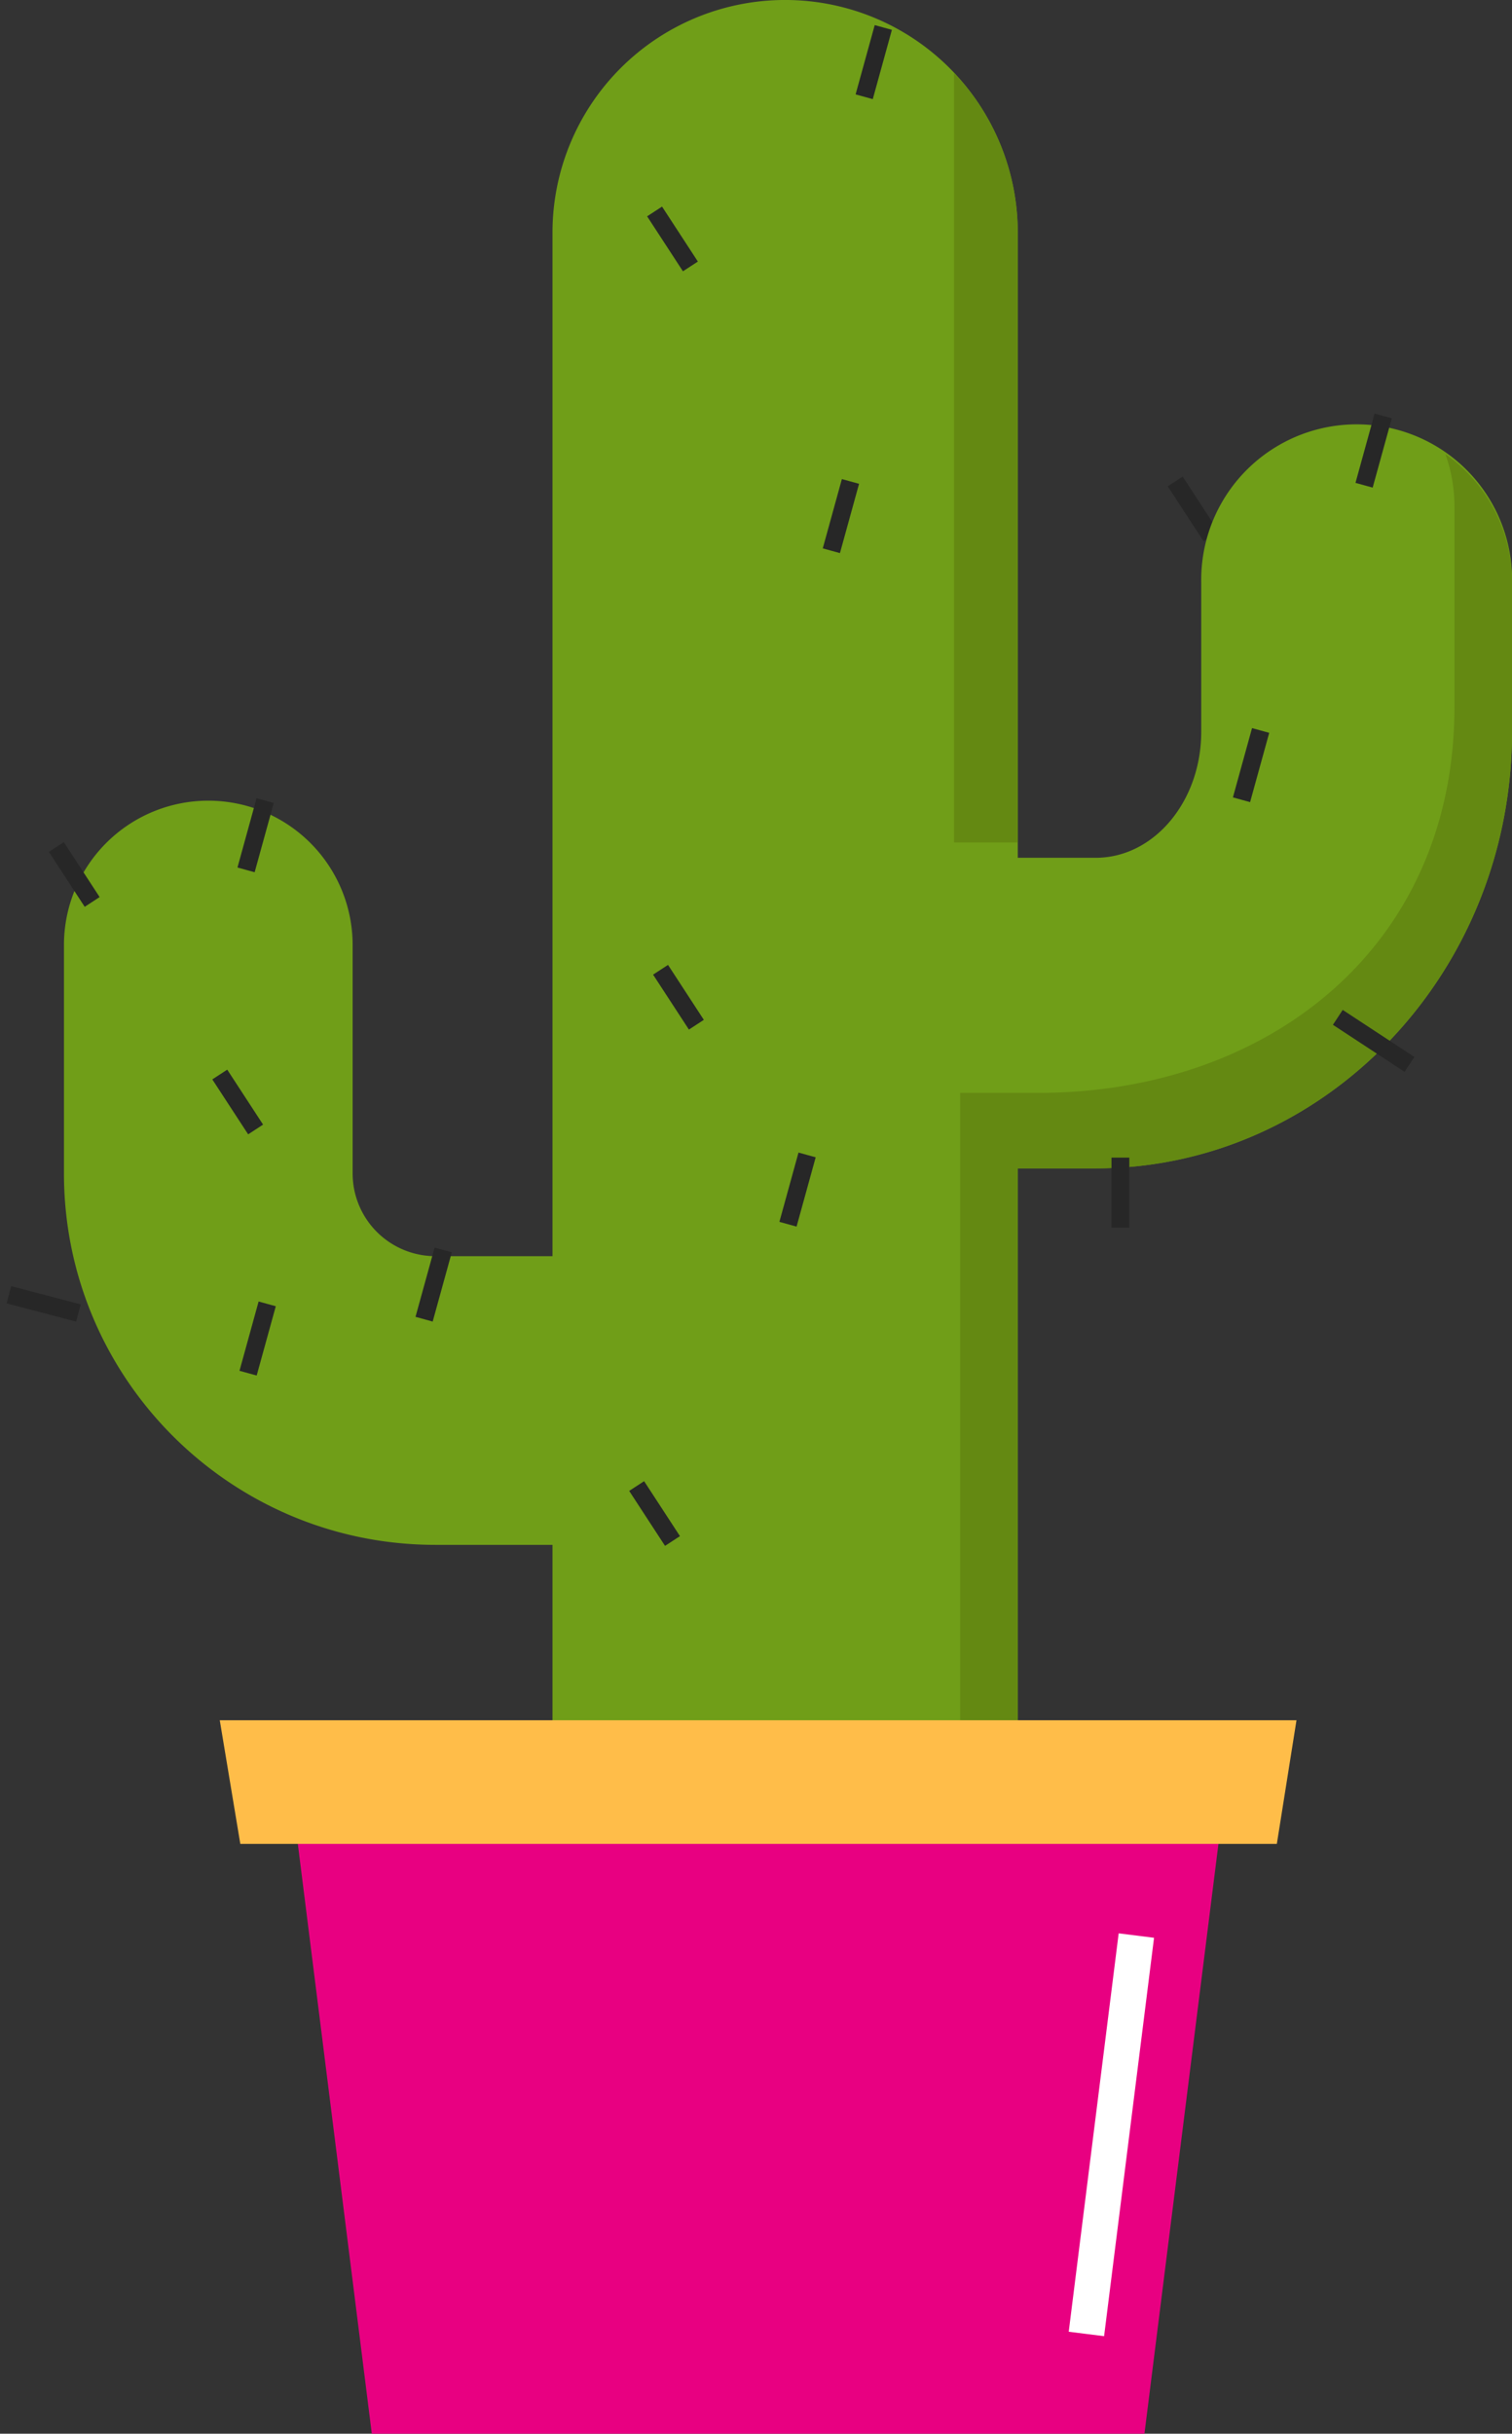 <svg xmlns="http://www.w3.org/2000/svg" width="678.71" height="1092.33" viewBox="0 0 678.71 1092.33"><rect x="0" y="0" width="678.71" height="1092.33" fill="#333333" stroke="none"/><g id="Слой_2" data-name="Слой 2"><g id="hippie17_145798021"><g id="hippie17_145798021-2" data-name="hippie17_145798021"><path d="M527.53 216.09 543.61 240.75z" fill="none" stroke="#272727" stroke-linecap="round" stroke-miterlimit="10" stroke-width="8"/><path d="M678.71 261.06v67.39c0 108.05-83.81 195.94-186.88 195.94h-35V870.52H248V693.38H195.43c-92 0-166.72-74.76-166.72-166.72V424.16a64.79 64.79.0 1 1 129.58.0v102.5a37.16 37.16.0 0 0 37.14 37.15H248V104.42a104.43 104.43.0 0 1 208.86.0V385h35c26.17.0 47.35-25.37 47.35-56.52V261.06a69.77 69.77.0 1 1 139.53.0z" fill="#709e18"/><path d="M456.84 104.42a104 104 0 0 0-28.58-71.61V378.1h28.58z" fill="#648912"/><path d="M678.71 261.06v67.39c0 108.05-83.81 195.94-186.88 195.94h-35V870.52H431v-380h35c103.07.0 186.88-65.24 186.88-173.29v-90a69.68 69.68.0 0 0-4.08-23.44A70.08 70.08.0 0 1 678.71 261.06z" fill="#648912"/><path d="M130.93 805.61 166.9 1092.33H513.72L549.7 805.61H130.93z" fill="#e80081"/><path d="M510.09 868.74 487.67 1047.55z" fill="none" stroke="#fff" stroke-linecap="round" stroke-miterlimit="10" stroke-width="16"/><path d="M581.97 772.1H98.65L107.87 827.59H573.15L581.97 772.1z" fill="#ffbd49"/><path d="M381.76 216.09 373.18 247.19z" fill="none" stroke="#272727" stroke-linecap="round" stroke-miterlimit="10" stroke-width="8"/><path d="M565.87 327.86 557.29 358.96z" fill="none" stroke="#272727" stroke-linecap="round" stroke-miterlimit="10" stroke-width="8"/><path d="M396.5 12.33 387.92 43.43z" fill="none" stroke="#272727" stroke-linecap="round" stroke-miterlimit="10" stroke-width="8"/><path d="M620.89 186.69 612.31 217.79z" fill="none" stroke="#272727" stroke-linecap="round" stroke-miterlimit="10" stroke-width="8"/><path d="M362.29 518.37 353.71 549.47z" fill="none" stroke="#272727" stroke-linecap="round" stroke-miterlimit="10" stroke-width="8"/><path d="M119.94 585.22 111.36 616.32z" fill="none" stroke="#272727" stroke-linecap="round" stroke-miterlimit="10" stroke-width="8"/><path d="M35.2 589.32 4 581.12z" fill="none" stroke="#272727" stroke-linecap="round" stroke-miterlimit="10" stroke-width="8"/><path d="M119.03 359.33 110.45 390.43z" fill="none" stroke="#272727" stroke-linecap="round" stroke-miterlimit="10" stroke-width="8"/><path d="M198.95 561 190.37 592.1z" fill="none" stroke="#272727" stroke-linecap="round" stroke-miterlimit="10" stroke-width="8"/><path d="M293.83 94.91 309.91 119.58z" fill="none" stroke="#272727" stroke-linecap="round" stroke-miterlimit="10" stroke-width="8"/><path d="M285.78 666.98 301.87 691.65z" fill="none" stroke="#272727" stroke-linecap="round" stroke-miterlimit="10" stroke-width="8"/><path d="M296.51 435.26 312.59 459.92z" fill="none" stroke="#272727" stroke-linecap="round" stroke-miterlimit="10" stroke-width="8"/><path d="M25.29 380.16 41.37 404.82z" fill="none" stroke="#272727" stroke-linecap="round" stroke-miterlimit="10" stroke-width="8"/><path d="M98.65 482.28 114.74 506.94z" fill="none" stroke="#272727" stroke-linecap="round" stroke-miterlimit="10" stroke-width="8"/><path d="M632.69 477.74 600.52 456.62z" fill="none" stroke="#272727" stroke-linecap="round" stroke-miterlimit="10" stroke-width="8"/><path d="M502.93 519.56V551.04z" fill="none" stroke="#272727" stroke-linecap="round" stroke-miterlimit="10" stroke-width="8"/></g></g></g></svg>